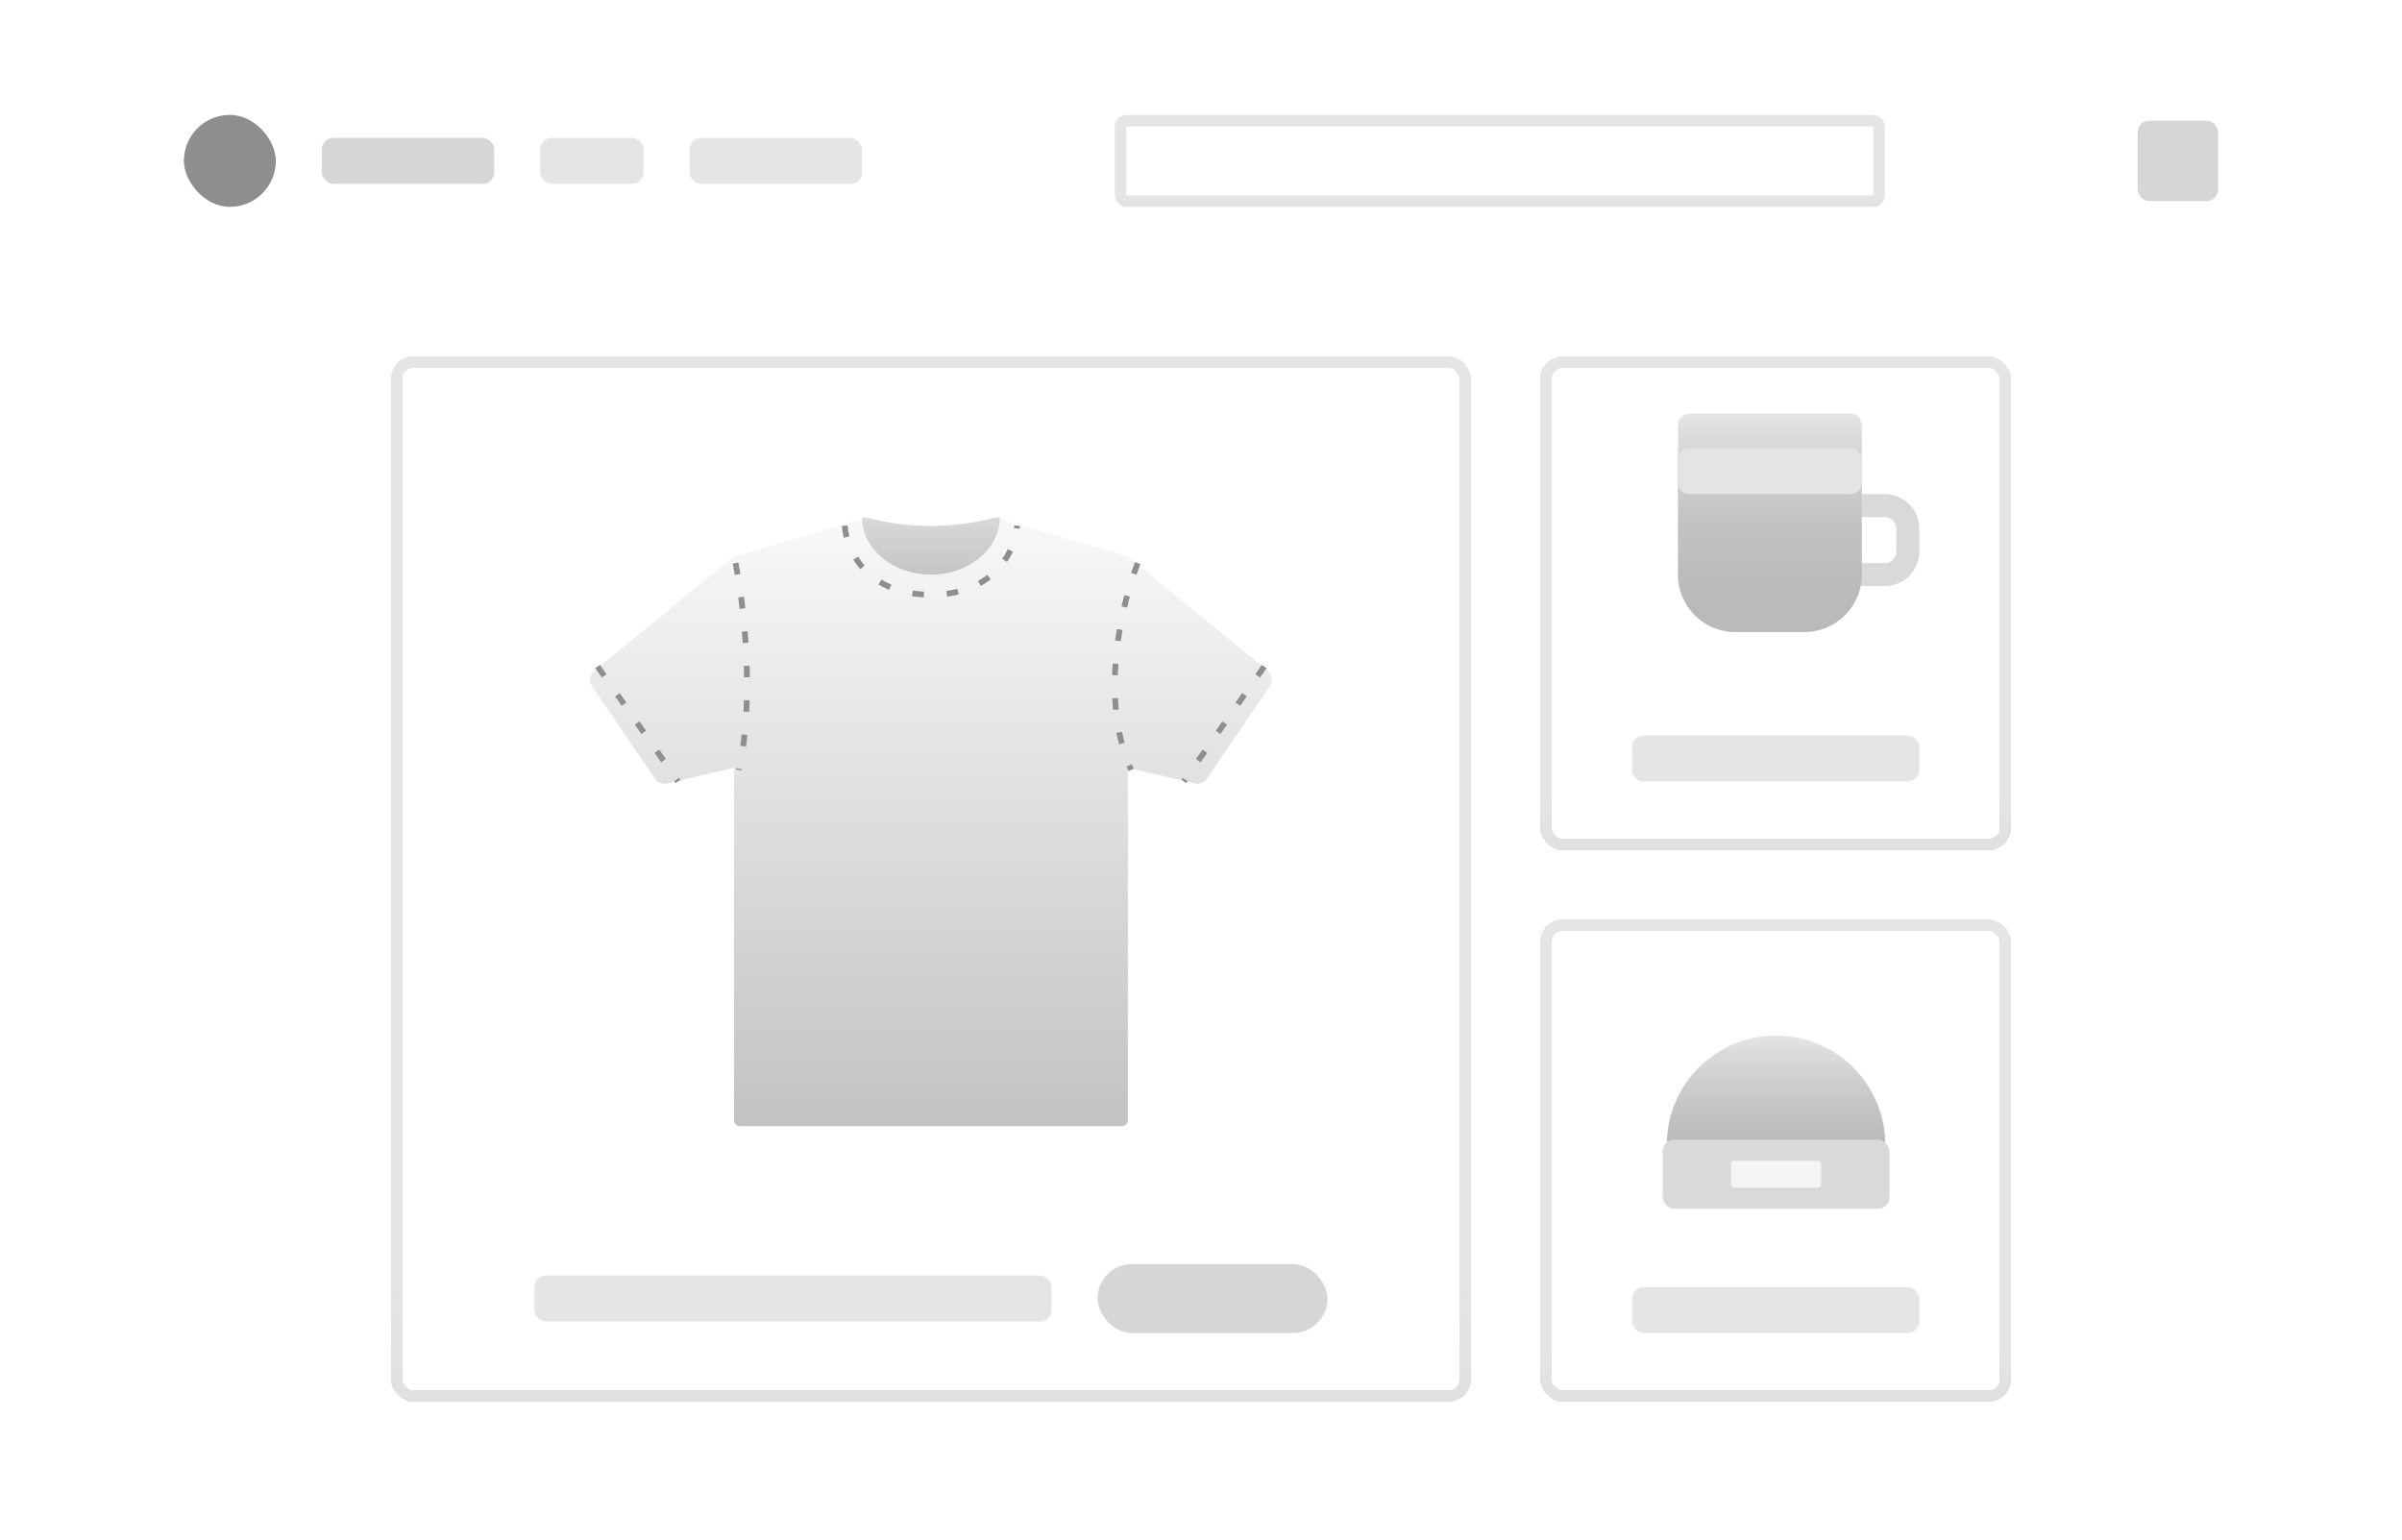 <svg width="209" height="134" fill="none" xmlns="http://www.w3.org/2000/svg"><rect x="16" y="10" width="8" height="8" rx="4" fill="#8E8E8E"/><rect x="28" y="12" width="15" height="4" rx="1" fill="#D6D6D6"/><rect x="47" y="12" width="9" height="4" rx="1" fill="#E5E5E5"/><rect x="60" y="12" width="15" height="4" rx="1" fill="#E5E5E5"/><rect x="97.5" y="10.5" width="66" height="7" rx=".5" stroke="url(#a)"/><rect x="186" y="10.5" width="7" height="7" rx="1" fill="#D6D6D6"/><g filter="url(#b)"><rect x="34.5" y="30.5" width="93" height="90" rx="1.5" stroke="url(#c)" shape-rendering="crispEdges"/><g filter="url(#d)"><path d="M64.06 47.366a1 1 0 0 0-.353.186l-12 9.816a1 1 0 0 0-.193 1.336l5.469 8.057a1 1 0 0 0 1.055.412l5.827-1.364V96.5a.5.5 0 0 0 .5.5h33.27a.5.5 0 0 0 .5-.5V65.809l5.827 1.364a1 1 0 0 0 1.055-.412l5.469-8.057a1 1 0 0 0-.194-1.336l-12-9.816a1 1 0 0 0-.352-.186L86.417 44a17.765 17.765 0 0 1-10.834 0L64.06 47.366Z" fill="#F9F9F9"/><path d="M64.06 47.366a1 1 0 0 0-.353.186l-12 9.816a1 1 0 0 0-.193 1.336l5.469 8.057a1 1 0 0 0 1.055.412l5.827-1.364V96.5a.5.5 0 0 0 .5.5h33.27a.5.5 0 0 0 .5-.5V65.809l5.827 1.364a1 1 0 0 0 1.055-.412l5.469-8.057a1 1 0 0 0-.194-1.336l-12-9.816a1 1 0 0 0-.352-.186L86.417 44a17.765 17.765 0 0 1-10.834 0L64.06 47.366Z" fill="url(#e)" fill-opacity=".4"/></g><path d="M73.5 44.75c.167 2.143 1.9 6 7.5 6s7.333-3.857 7.5-6M64 48c.684 3.385 1.701 11.723.293 18M99 48c-1.369 3.385-3.403 11.723-.587 18" stroke="#8E8E8E" stroke-width=".5" stroke-dasharray="1 2"/><g opacity=".3"><path d="m75 44.054.221-.054a22.397 22.397 0 0 0 11.558 0l.221.054C86.965 46.79 84.292 49 81 49s-5.965-2.21-6-4.946Z" fill="#8E8E8E"/><path d="m75 44.054.221-.054a22.397 22.397 0 0 0 11.558 0l.221.054C86.965 46.79 84.292 49 81 49s-5.965-2.21-6-4.946Z" fill="url(#f)" fill-opacity=".4"/></g><path d="m52 57 7 10M110 57l-7 10" stroke="#8E8E8E" stroke-width=".5" stroke-dasharray="1 2"/><rect x="46.5" y="110" width="45" height="4" rx="1" fill="#E5E5E5"/><rect x="95.5" y="109" width="20" height="6" rx="3" fill="#D6D6D6"/></g><g filter="url(#g)"><rect x="134.5" y="30.5" width="40" height="42" rx="1.5" stroke="url(#h)" shape-rendering="crispEdges"/><path d="M157 43h7a2 2 0 0 1 2 2v2a2 2 0 0 1-2 2h-7v-6Z" stroke="#D9D9D9" stroke-width="2"/><g filter="url(#i)"><path d="M146 39a1 1 0 0 1 1-1h14a1 1 0 0 1 1 1v13a5 5 0 0 1-5 5h-6a5 5 0 0 1-5-5V39Z" fill="#E5E5E5"/><path d="M146 39a1 1 0 0 1 1-1h14a1 1 0 0 1 1 1v13a5 5 0 0 1-5 5h-6a5 5 0 0 1-5-5V39Z" fill="url(#j)" fill-opacity=".4"/></g><path d="M146 39a1 1 0 0 1 1-1h14a1 1 0 0 1 1 1v2a1 1 0 0 1-1 1h-14a1 1 0 0 1-1-1v-2Z" fill="#E4E4E4"/><rect x="142" y="63" width="25" height="4" rx="1" fill="#E5E5E5"/></g><g filter="url(#k)"><rect x="134.5" y="79.5" width="40" height="41" rx="1.5" stroke="url(#l)" shape-rendering="crispEdges"/><g filter="url(#m)"><path d="M145.036 94.615a9.5 9.5 0 0 1 9.5-9.5c5.246 0 9.5 4.254 9.5 9.5v4.336h-19v-4.336Z" fill="#E5E5E5"/><path d="M145.036 94.615a9.5 9.5 0 0 1 9.5-9.5c5.246 0 9.5 4.254 9.5 9.5v4.336h-19v-4.336Z" fill="url(#n)" fill-opacity=".4"/></g><g filter="url(#o)"><rect x="144.663" y="98.183" width="19.742" height="6" rx="1" fill="#D9D9D9"/></g><rect x="150.616" y="100.012" width="7.839" height="2.344" rx=".25" fill="#F5F5F5"/><rect x="142" y="111" width="25" height="4" rx="1" fill="#E5E5E5"/></g><defs><linearGradient id="a" x1="130.5" y1="10" x2="130.5" y2="18" gradientUnits="userSpaceOnUse"><stop stop-opacity=".1"/><stop offset=".87" stop-opacity=".1"/><stop offset="1" stop-opacity=".12"/></linearGradient><linearGradient id="c" x1="81" y1="30" x2="81" y2="121" gradientUnits="userSpaceOnUse"><stop stop-opacity=".1"/><stop offset=".87" stop-opacity=".1"/><stop offset="1" stop-opacity=".12"/></linearGradient><linearGradient id="e" x1="81" y1="44" x2="81" y2="97" gradientUnits="userSpaceOnUse"><stop stop-color="#F9F9F9"/><stop offset="1" stop-color="#727272"/></linearGradient><linearGradient id="f" x1="81" y1="44" x2="81" y2="49" gradientUnits="userSpaceOnUse"><stop stop-opacity="0"/><stop offset="1"/></linearGradient><linearGradient id="h" x1="154.5" y1="30" x2="154.5" y2="73" gradientUnits="userSpaceOnUse"><stop stop-opacity=".1"/><stop offset=".87" stop-opacity=".1"/><stop offset="1" stop-opacity=".12"/></linearGradient><linearGradient id="j" x1="154" y1="38" x2="154" y2="57" gradientUnits="userSpaceOnUse"><stop stop-opacity="0"/><stop offset="1" stop-color="#797979"/></linearGradient><linearGradient id="l" x1="154.5" y1="79" x2="154.5" y2="121" gradientUnits="userSpaceOnUse"><stop stop-opacity=".1"/><stop offset=".87" stop-opacity=".1"/><stop offset="1" stop-opacity=".12"/></linearGradient><linearGradient id="n" x1="154.536" y1="85.115" x2="154.536" y2="98.951" gradientUnits="userSpaceOnUse"><stop stop-opacity="0"/><stop offset="1" stop-color="#6E6E6E"/></linearGradient><filter id="b" x="33" y="30" width="96" height="93" filterUnits="userSpaceOnUse" color-interpolation-filters="sRGB"><feFlood flood-opacity="0" result="BackgroundImageFix"/><feColorMatrix in="SourceAlpha" values="0 0 0 0 0 0 0 0 0 0 0 0 0 0 0 0 0 0 127 0" result="hardAlpha"/><feOffset dy="1"/><feGaussianBlur stdDeviation=".5"/><feComposite in2="hardAlpha" operator="out"/><feColorMatrix values="0 0 0 0 0 0 0 0 0 0 0 0 0 0 0 0 0 0 0.04 0"/><feBlend in2="BackgroundImageFix" result="effect1_dropShadow_1044_3557"/><feBlend in="SourceGraphic" in2="effect1_dropShadow_1044_3557" result="shape"/></filter><filter id="d" x="51.341" y="44" width="59.318" height="53" filterUnits="userSpaceOnUse" color-interpolation-filters="sRGB"><feFlood flood-opacity="0" result="BackgroundImageFix"/><feBlend in="SourceGraphic" in2="BackgroundImageFix" result="shape"/><feColorMatrix in="SourceAlpha" values="0 0 0 0 0 0 0 0 0 0 0 0 0 0 0 0 0 0 127 0" result="hardAlpha"/><feOffset/><feGaussianBlur stdDeviation="1.5"/><feComposite in2="hardAlpha" operator="arithmetic" k2="-1" k3="1"/><feColorMatrix values="0 0 0 0 0 0 0 0 0 0 0 0 0 0 0 0 0 0 0.15 0"/><feBlend in2="shape" result="effect1_innerShadow_1044_3557"/></filter><filter id="g" x="133" y="30" width="43" height="45" filterUnits="userSpaceOnUse" color-interpolation-filters="sRGB"><feFlood flood-opacity="0" result="BackgroundImageFix"/><feColorMatrix in="SourceAlpha" values="0 0 0 0 0 0 0 0 0 0 0 0 0 0 0 0 0 0 127 0" result="hardAlpha"/><feOffset dy="1"/><feGaussianBlur stdDeviation=".5"/><feComposite in2="hardAlpha" operator="out"/><feColorMatrix values="0 0 0 0 0 0 0 0 0 0 0 0 0 0 0 0 0 0 0.04 0"/><feBlend in2="BackgroundImageFix" result="effect1_dropShadow_1044_3557"/><feBlend in="SourceGraphic" in2="effect1_dropShadow_1044_3557" result="shape"/></filter><filter id="i" x="146" y="35" width="16" height="22" filterUnits="userSpaceOnUse" color-interpolation-filters="sRGB"><feFlood flood-opacity="0" result="BackgroundImageFix"/><feBlend in="SourceGraphic" in2="BackgroundImageFix" result="shape"/><feColorMatrix in="SourceAlpha" values="0 0 0 0 0 0 0 0 0 0 0 0 0 0 0 0 0 0 127 0" result="hardAlpha"/><feOffset dy="-3"/><feGaussianBlur stdDeviation="2"/><feComposite in2="hardAlpha" operator="arithmetic" k2="-1" k3="1"/><feColorMatrix values="0 0 0 0 0 0 0 0 0 0 0 0 0 0 0 0 0 0 0.1 0"/><feBlend in2="shape" result="effect1_innerShadow_1044_3557"/></filter><filter id="k" x="133" y="79" width="43" height="44" filterUnits="userSpaceOnUse" color-interpolation-filters="sRGB"><feFlood flood-opacity="0" result="BackgroundImageFix"/><feColorMatrix in="SourceAlpha" values="0 0 0 0 0 0 0 0 0 0 0 0 0 0 0 0 0 0 127 0" result="hardAlpha"/><feOffset dy="1"/><feGaussianBlur stdDeviation=".5"/><feComposite in2="hardAlpha" operator="out"/><feColorMatrix values="0 0 0 0 0 0 0 0 0 0 0 0 0 0 0 0 0 0 0.04 0"/><feBlend in2="BackgroundImageFix" result="effect1_dropShadow_1044_3557"/><feBlend in="SourceGraphic" in2="effect1_dropShadow_1044_3557" result="shape"/></filter><filter id="m" x="145.036" y="85.115" width="19" height="17.835" filterUnits="userSpaceOnUse" color-interpolation-filters="sRGB"><feFlood flood-opacity="0" result="BackgroundImageFix"/><feBlend in="SourceGraphic" in2="BackgroundImageFix" result="shape"/><feColorMatrix in="SourceAlpha" values="0 0 0 0 0 0 0 0 0 0 0 0 0 0 0 0 0 0 127 0" result="hardAlpha"/><feOffset dy="4"/><feGaussianBlur stdDeviation="2"/><feComposite in2="hardAlpha" operator="arithmetic" k2="-1" k3="1"/><feColorMatrix values="0 0 0 0 0 0 0 0 0 0 0 0 0 0 0 0 0 0 0.1 0"/><feBlend in2="shape" result="effect1_innerShadow_1044_3557"/></filter><filter id="o" x="144.663" y="98.183" width="19.742" height="6" filterUnits="userSpaceOnUse" color-interpolation-filters="sRGB"><feFlood flood-opacity="0" result="BackgroundImageFix"/><feBlend in="SourceGraphic" in2="BackgroundImageFix" result="shape"/><feColorMatrix in="SourceAlpha" values="0 0 0 0 0 0 0 0 0 0 0 0 0 0 0 0 0 0 127 0" result="hardAlpha"/><feOffset/><feGaussianBlur stdDeviation="1"/><feComposite in2="hardAlpha" operator="arithmetic" k2="-1" k3="1"/><feColorMatrix values="0 0 0 0 0 0 0 0 0 0 0 0 0 0 0 0 0 0 0.1 0"/><feBlend in2="shape" result="effect1_innerShadow_1044_3557"/></filter></defs></svg>